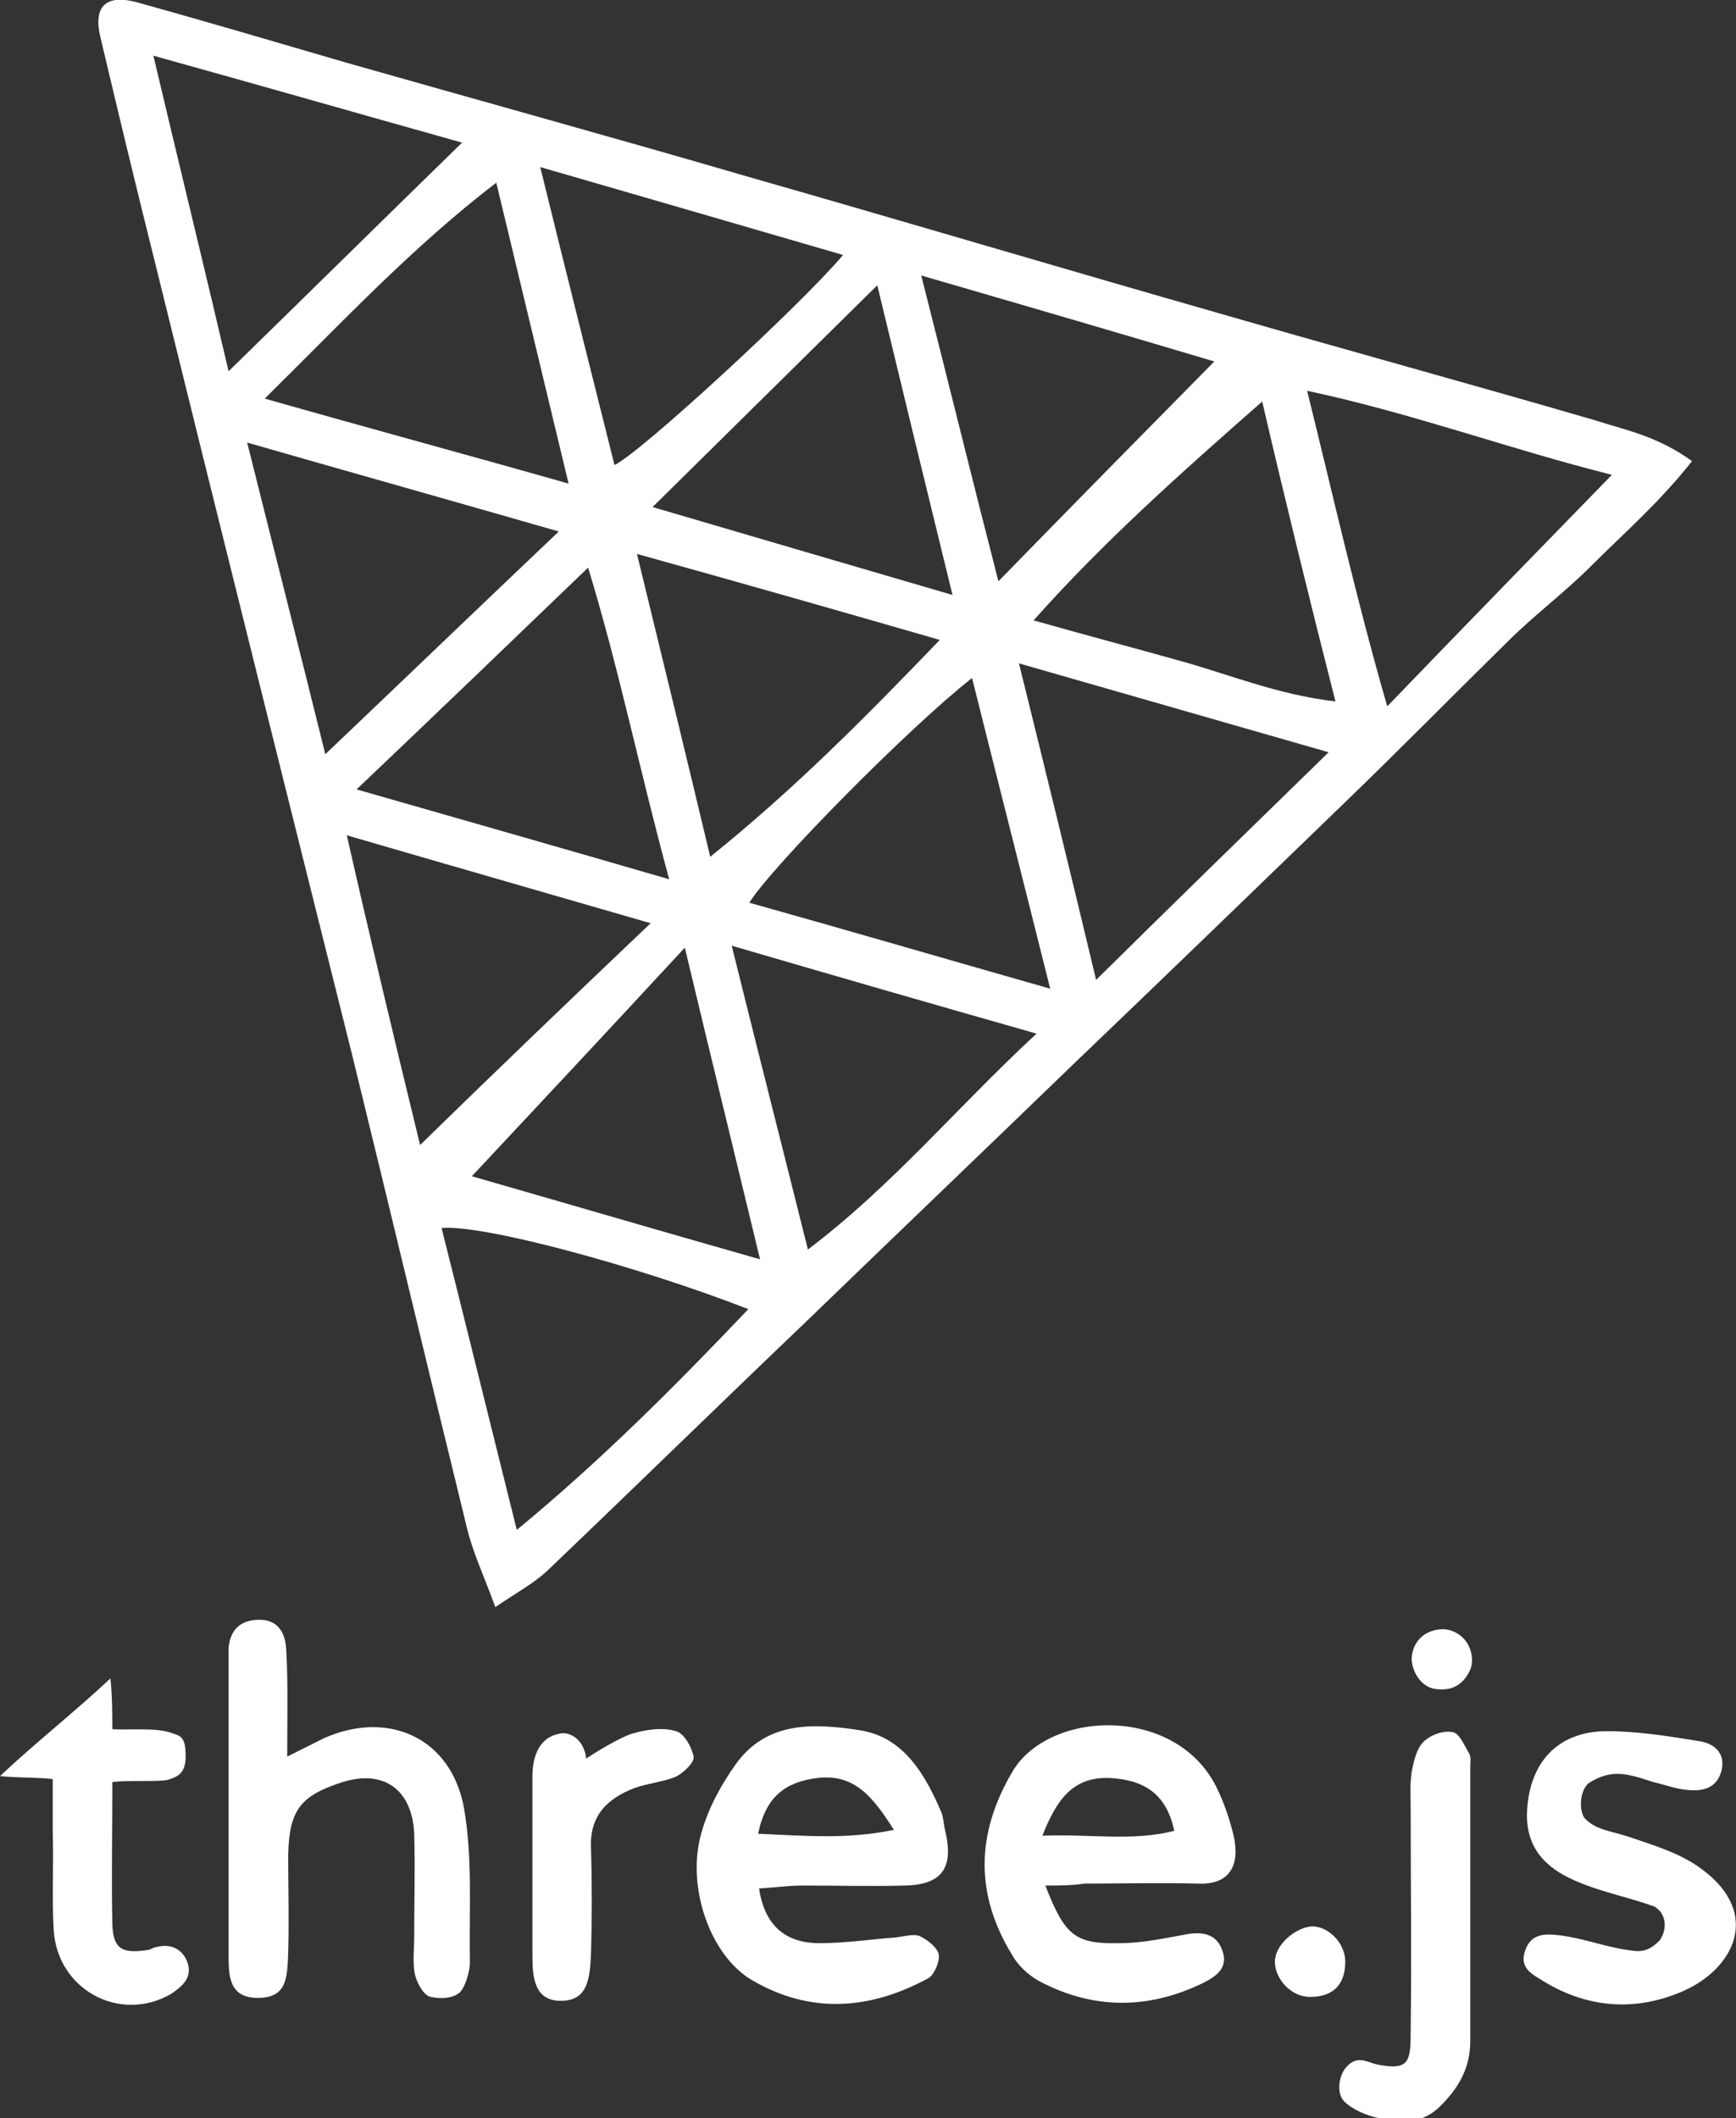 <?xml version="1.0" encoding="utf-8"?>
<!-- Generator: Adobe Illustrator 25.0.1, SVG Export Plug-In . SVG Version: 6.00 Build 0)  -->
<svg version="1.1" id="Layer_1" xmlns="http://www.w3.org/2000/svg" xmlns:xlink="http://www.w3.org/1999/xlink" x="0px" y="0px"
	 viewBox="0 0 177.7 216.8" style="enable-background:new 0 0 177.7 216.8;" xml:space="preserve">
<rect x="0" y="0" width="177.7" height="216.8" fill="#333333" stroke="none"/>
<style type="text/css">
	.st0{fill:#FFFFFF;}
</style>
<g>
	<path class="st0" d="M173.2,47.2c-3.4,4.3-7,7.4-10.4,10.8c-2.7,2.7-5.8,5-8.5,7.7c-5.6,5.5-11.1,11.1-16.7,16.5
		c-9.2,8.9-18.4,17.8-27.7,26.7c-9.1,8.8-18.2,17.5-27.3,26.3c-8.9,8.5-17.7,17.1-26.6,25.6c-1.4,1.3-3.1,2.2-5.3,3.7
		c-1.2-3.3-2.4-5.8-3-8.5c-3.9-15.9-7.7-31.9-11.6-47.8C29.3,81,22.5,53.8,15.8,26.6c-1.9-7.6-3.7-15.1-5.5-22.7
		c-0.8-3.2,0.5-4.5,3.6-3.7c7.2,2,14.3,4.1,21.5,6.2c13.7,3.9,27.5,7.7,41.2,11.7c16.1,4.6,32.2,9.4,48.3,14
		c12.8,3.7,25.6,7.2,38.3,10.9C166.3,44,169.6,44.6,173.2,47.2z M52.9,156.6C61.5,149.5,69,142,76.6,134
		c-11.3-4.4-27.2-8.7-31.4-8.3C47.8,136,50.3,146.2,52.9,156.6z M112.2,100.3c8.1-8,15.8-15.5,23.8-23.3c-10.4-3-20.6-5.9-31.7-9.1
		C107,78.8,109.5,89,112.2,100.3z M107.5,101.2c-2.8-11.2-5.4-21.4-8-31.8c-6.5,5.1-20.5,19.3-22.8,23
		C86.7,95.2,96.6,98.1,107.5,101.2z M23.4,38c8.4-8.2,16-15.7,23.9-23.4c-10.7-3-20.8-5.9-31.6-8.9C18.3,16.7,20.8,26.9,23.4,38z
		 M165,48.6c-10.4-2.6-20.4-6.3-31.2-8.6c2.7,10.9,5,21.2,8.2,32.3C150,64,157.4,56.4,165,48.6z M60.2,58.1
		c-8,7.7-15.6,15-23.7,22.7c10.8,3.1,21,6,32,9.2C65.5,79,63.4,68.6,60.2,58.1z M33.3,77.2c8.3-7.9,15.9-15.2,23.9-22.8
		c-10.8-3.1-21.1-6-31.9-9.1C28,56.1,30.6,66.3,33.3,77.2z M94.3,28.2c2.8,11,5.3,21.2,7.9,31.3c7.6-7.8,14.9-15.2,22.1-22.5
		C114.9,34.2,105,31.3,94.3,28.2z M27.1,40.8C38,43.9,48,46.6,58.2,49.5c-2.5-10.4-4.9-20.4-7.4-30.8C42.2,25.3,35.2,32.8,27.1,40.8
		z M43,117.2c8.1-7.9,15.6-15.1,23.6-22.7c-10.7-3.1-20.8-6-31.1-9C37.9,96.1,40.3,106.1,43,117.2z M70.1,97
		c-7.4,8-14.5,15.6-21.8,23.4c9.4,2.7,19.3,5.6,29.5,8.5C75.2,118.1,72.7,107.9,70.1,97z M65.2,56.7c2.7,11.1,5.1,20.9,7.5,31
		c8.7-7,16-14.4,23.5-22.2C85.8,62.5,76,59.7,65.2,56.7z M129.2,41.1c-8.3,7.3-16.2,14.3-23.4,22.4c5.3,1.5,10.2,2.8,15.2,4.2
		c5,1.4,9.8,3.4,15.7,4.1C134,61.2,131.6,51.4,129.2,41.1z M106.1,105.8c-10.9-3.1-20.6-5.9-31.2-9c2.7,10.9,5.2,20.7,7.8,31.1
		C91.4,121.3,97.8,113.5,106.1,105.8z M62.9,47.6c2.6-1.2,19-16.3,23.4-21.5c-10.3-3-20.3-5.9-31-9C57.9,27.7,60.4,37.6,62.9,47.6z
		 M89.8,29.2c-8,7.9-15.3,15.1-23,22.7c10.2,3,20.1,5.9,30.7,9C94.9,50.3,92.5,40.4,89.8,29.2z"/>
	<path class="st0" d="M29.4,179.8c1.8-0.9,2.8-1.4,3.8-1.9c6.6-2.9,13,0,14.3,7.2c0.9,5.2,0.5,10.5,0.6,15.8c0,0.9-0.5,2.6-1.1,3.1
		c-0.8,0.6-2,0.6-2.9,0.4c-0.7-0.1-1.4-1.4-1.6-2.2c-0.3-1.3-0.1-2.6-0.1-4c0-3.5,0.1-7,0-10.5c-0.2-4.5-3.1-6.6-7.3-5.3
		c-4.4,1.4-5.5,2.9-5.6,7.5c0,3.3,0.1,6.6,0,10c-0.1,2.5-0.1,4.6-3.1,4.6s-3-2.3-3-4.5c0-10.1,0-20.3,0-30.4c0-0.3,0-0.7,0-1
		c0.2-1.7,1.1-2.7,2.9-2.8c1.8-0.1,2.9,0.9,3,3.1C29.5,172.4,29.4,175.7,29.4,179.8z"/>
	<path class="st0" d="M107,193c2,5.1,3,6,7.6,5.9c2.3,0,4.6-0.5,6.8-0.9c1.6-0.3,3.1-0.1,3.7,1.6c0.7,1.8-0.6,2.7-2,3.4
		c-5.6,2.7-11.2,2.7-16.7-0.2c-1.1-0.6-2.2-1.6-2.8-2.7c-3.8-6.2-3.7-12.4,0-18.7c3.7-6.4,16.7-6.9,20.9,1.5
		c0.8,1.6,1.4,3.4,1.8,5.1c0.6,2.8-0.3,5-3.8,4.8c-3.8-0.1-7.6,0-11.5,0C109.7,193,108.4,193,107,193z M106.7,187.9
		c4.9-0.2,9.2,0.6,13.5-0.5c-0.8-3.8-3.1-5.2-6.5-5.4C109.9,181.8,108.2,184.1,106.7,187.9z"/>
	<path class="st0" d="M77.7,193.3c0.6,4,2.9,5.6,6.2,5.6c2.6,0,5.3-0.4,7.9-0.6c0.8-0.1,1.8-0.4,2.4-0.1c0.8,0.4,1.8,1.2,1.9,1.9
		c0.1,0.7-0.5,2.1-1.1,2.4c-5.9,3.2-12,3.7-18,0.2c-4.3-2.5-6.8-9.6-5.2-15.1c0.7-2.5,2-4.9,3.5-7c3.2-4.5,8.1-4.2,12.7-3.5
		c4.5,0.7,6.7,4.5,8.4,8.5c0.2,0.6,0.2,1.3,0.4,2c0.8,3.6-0.4,5.3-4.1,5.4c-3.5,0.1-7,0-10.5,0C80.8,193,79.3,193.2,77.7,193.3z
		 M77.6,187.7c4.8,0.2,9.1,0.6,13.9-0.4c-2.1-3.3-4-5.8-7.9-5.3C80.5,182.4,78.4,183.8,77.6,187.7z"/>
	<path class="st0" d="M162.8,182.4c-1.2,0.7-1.2,3.2-0.5,3.8c1.1,1.1,2.5,1.2,4.4,1.8c2.6,0.9,5.4,1.7,7.6,3.4
		c6,4.5,3.2,10.1-2,12.4c-4.8,2.1-9.7,1.8-14.3-1c-1.1-0.7-2.5-1.3-1.9-3.1c0.6-1.8,2-1.8,3.6-1.6c2.9,0.4,4.8,1.3,7.7,1.6
		c1.2,0.1,1.9-0.5,2.5-1.1c0.7-1,0.7-2.4-0.2-3.2c-0.2-0.1-0.3-0.3-0.5-0.3c-2.5-0.9-5.1-1.4-7.5-2.4c-3-1.2-5.4-3.1-5.4-6.9
		c0.1-5.2,3-8.6,8.2-8.6c3.1,0,6.2,0.5,9.3,1c1.6,0.2,2.9,1.2,2.4,3.1c-0.5,1.8-2,2.1-3.6,1.9c-1.1-0.1-2.1-0.5-3.4-0.8
		C166.5,181.5,165,181.1,162.8,182.4z"/>
	<path class="st0" d="M11.5,182.4c0,5-0.1,9.8,0,14.6c0.1,2.5,1,3,3.6,2.6c0.3,0,0.6-0.3,0.9-0.3c1.5-0.4,2.7,0.2,3.2,1.6
		c0.5,1.5-0.5,2.4-1.7,3.2c-5.2,3-11.6-0.4-12-6.5c-0.2-3.3,0-6.6-0.1-10c0-1.6,0-3.8,0-5.5c-1.9-0.2-3.1-0.1-5.4-0.3
		c3.6-3.4,7.8-6.7,11.3-10c0.2,1.6,0.2,4.3,0.2,5.2c1.9,0.1,4.5-0.2,6.1,0.4c1,0.3,1.4,0.5,1.4,2.4c0,1.8-0.9,2.1-1.9,2.4
		C15.8,182.4,13.4,182.2,11.5,182.4z"/>
	<path class="st0" d="M137.6,215.1c-0.8-0.8-0.6-2.6,0.2-3.5c1.1-1.3,2.2-0.5,3.1-0.3c3.4,0.7,3.5-0.3,3.5-3.5
		c0.1-7.5,0-14.9,0-22.4c0-1.3-0.1-2.7,0.1-4c0.2-1.1,0.5-2.4,1.2-3.1c0.7-0.7,2-1.2,3-1c0.7,0.1,1.2,1.4,1.7,2.2
		c0.2,0.4,0.1,1,0.1,1.5c0,9.3,0,18.6,0,27.9c0,2.9-1.3,5-3.3,6.9c-1.9,1.7-4.1,1.5-6.1,1C140.1,216.6,138.5,216,137.6,215.1z"/>
	<path class="st0" d="M60,180c0.6-0.4,3.6-2.3,4.9-2.6c1.4-0.4,3-0.6,4.3-0.2c0.8,0.2,1.6,1.6,1.8,2.6c0.1,0.6-1,1.6-1.7,2
		c-1.3,0.6-2.9,0.7-4.3,1.2c-2.9,1.1-4.7,2.9-4.5,6.3c0.1,3.5,0.1,7,0,10.5c-0.1,2.9-0.4,5-3.1,5s-2.9-2.4-2.9-4.6
		c0-6.1,0-12.3,0-18.4c0-2,0.7-3.9,2.6-4.3C58.2,177.1,59.8,178,60,180z"/>
	<path class="st0" d="M130.5,200.8c0-1.7,2-3.4,3.6-3.6c1.6-0.2,3.6,1.5,3.6,3.6c0,2.2-1.1,3.6-3.6,3.6
		C132.1,204.4,130.5,202.5,130.5,200.8z"/>
	<path class="st0" d="M149.8,167.7c0.8,0.8,1.1,2.2,0.7,3.2c-0.6,1.3-1.6,2.2-3.4,2c-1.5-0.1-2.5-1.6-2.6-3c0-1.4,0.8-2.4,1.7-2.8
		C147.5,166.5,148.8,166.7,149.8,167.7z"/>
</g>
</svg>
